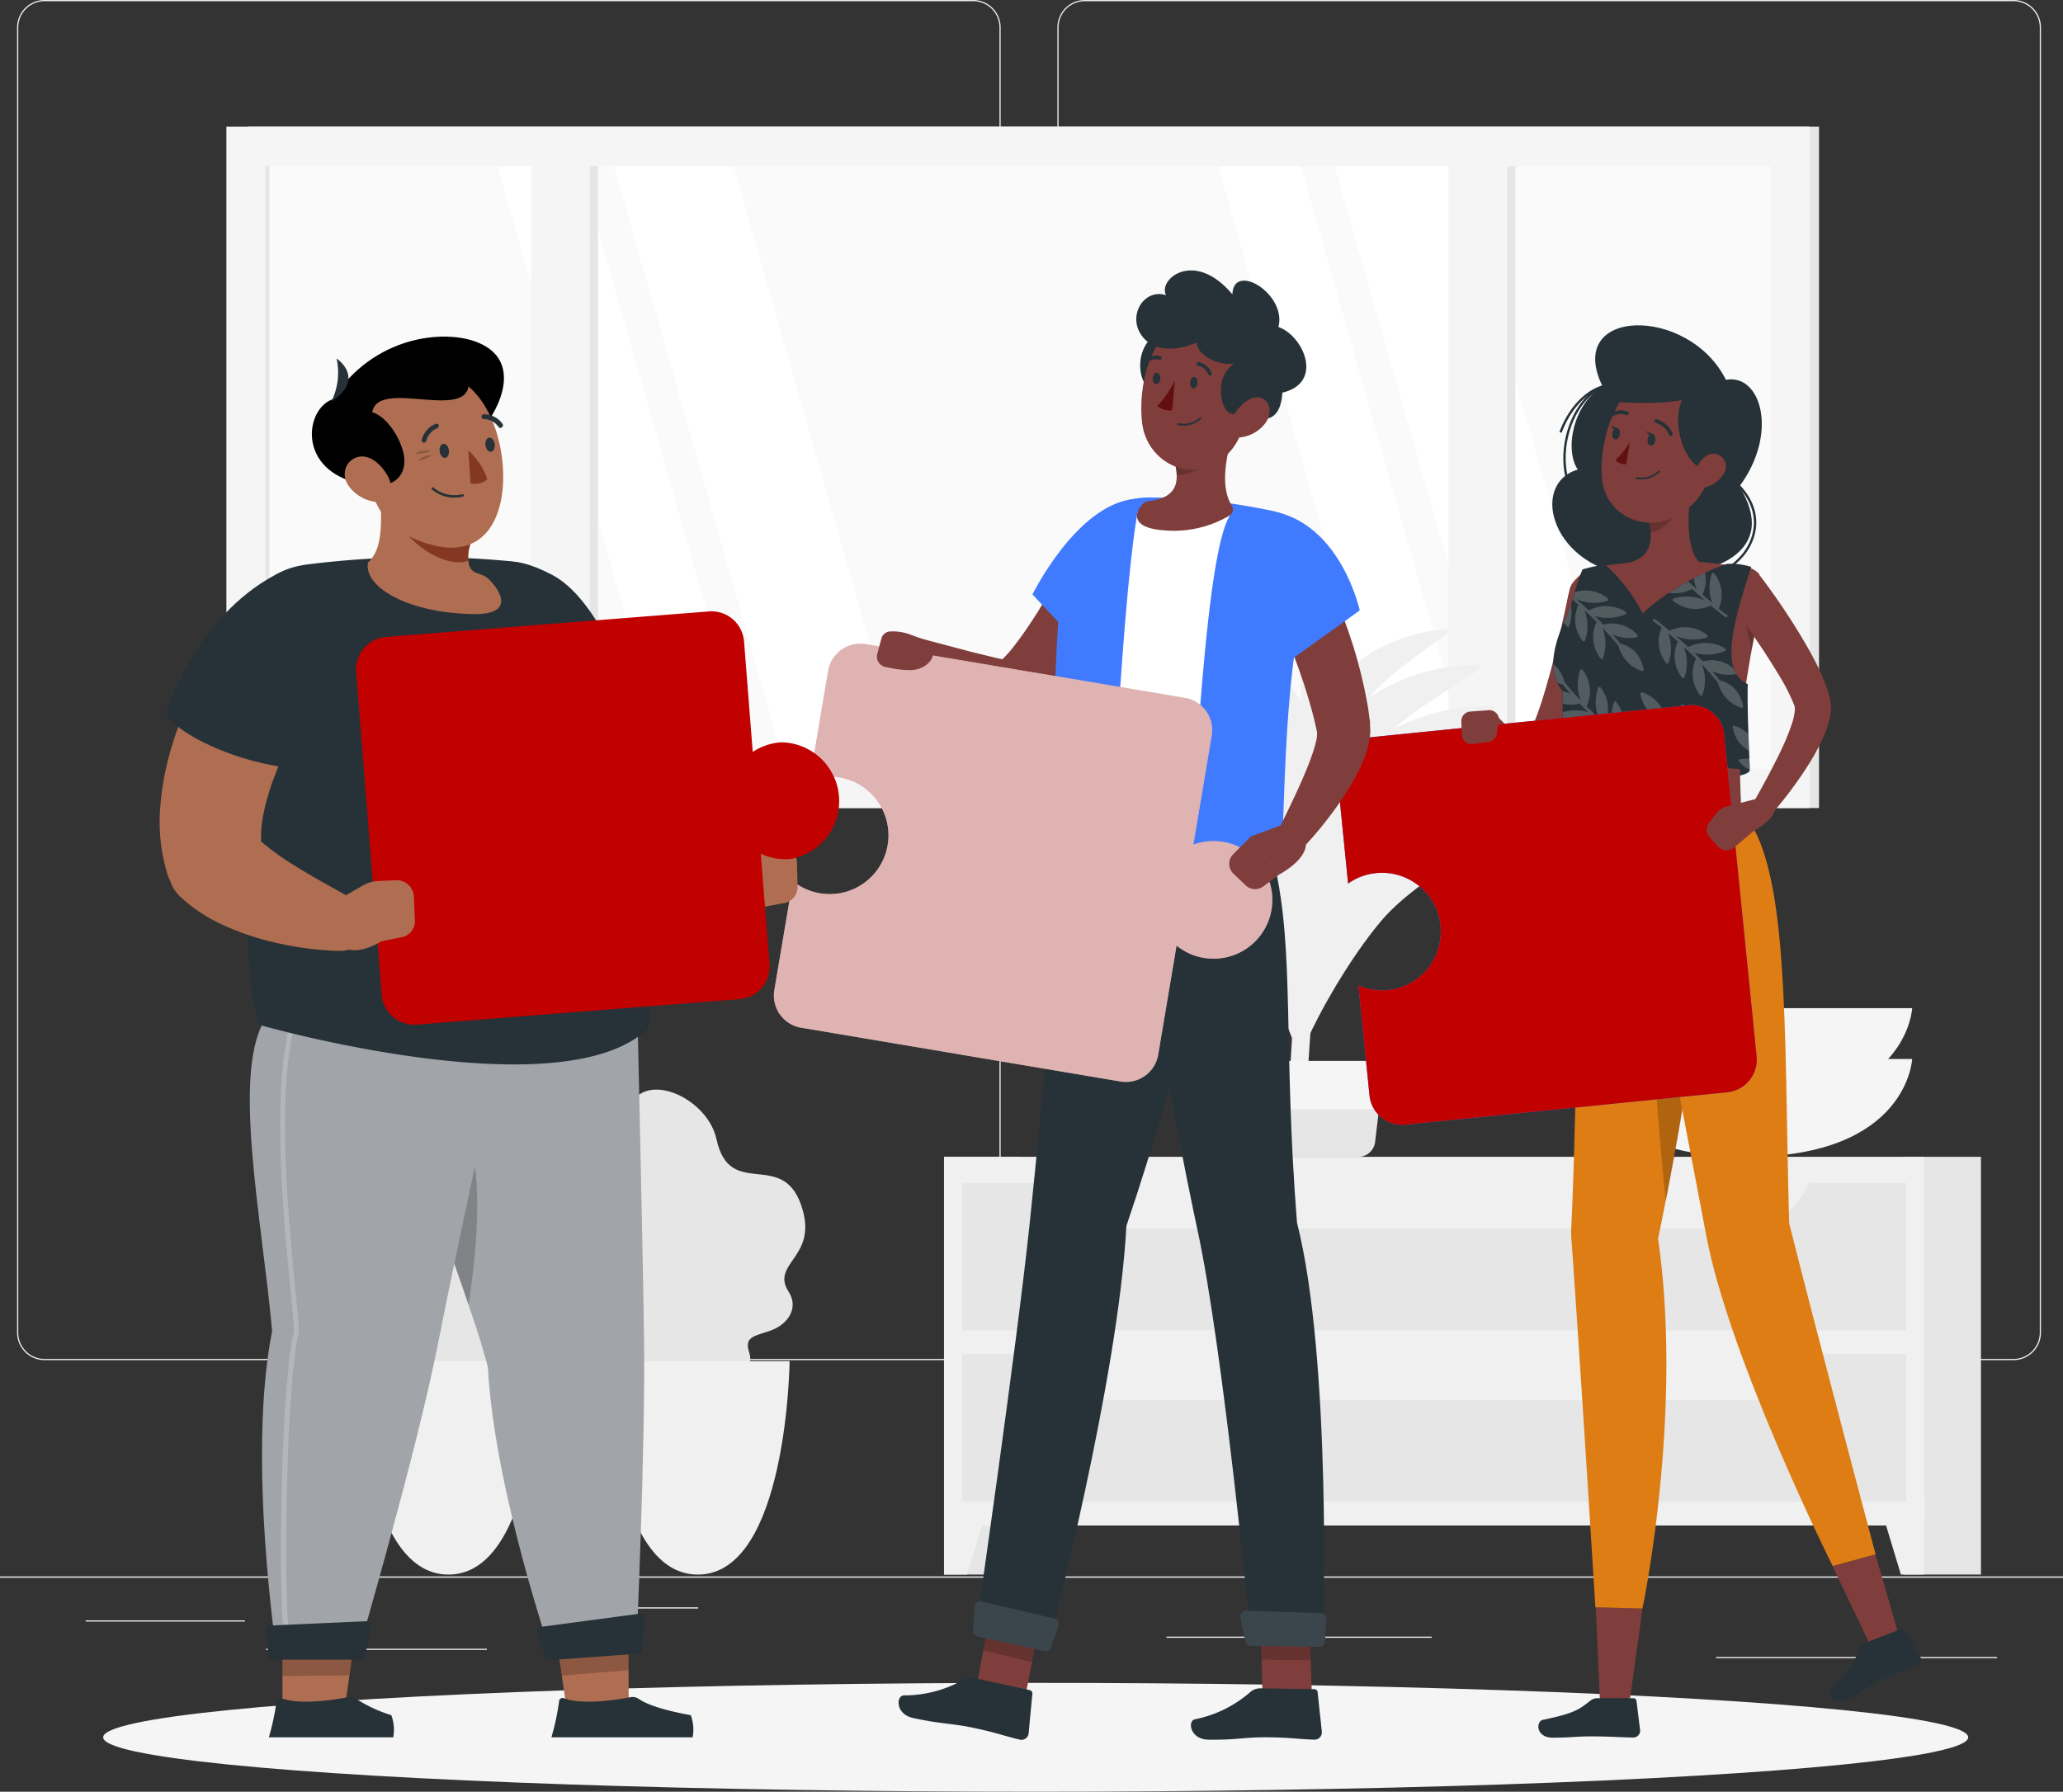 <svg xmlns="http://www.w3.org/2000/svg" xmlns:xlink="http://www.w3.org/1999/xlink" viewBox="0 0 428.94 372.61"><rect x="0" y="0" width="428.94" height="372.61" fill="#333333" stroke="none"/><defs><style>.cls-1{fill:none;}.cls-2{fill:#ebebeb;}.cls-3{fill:#e6e6e6;}.cls-4{fill:#f5f5f5;}.cls-5{fill:#fafafa;}.cls-18,.cls-23,.cls-6{fill:#fff;}.cls-7{fill:#f0f0f0;}.cls-17,.cls-8{fill:#263238;}.cls-9{fill:#7f3e3b;}.cls-10{fill:#dd7d14;}.cls-11,.cls-14,.cls-17,.cls-23{opacity:0.2;}.cls-12{fill:#630f0f;}.cls-13{clip-path:url(#clip-path);}.cls-15{fill:#407bff;}.cls-16{fill:#c10000;}.cls-18{opacity:0.1;}.cls-19,.cls-20{fill:#e0b3b3;}.cls-20{opacity:0.6;}.cls-21{fill:#af6e51;}.cls-22{fill:#a1a4a8;}.cls-24{fill:#ffc3bd;}.cls-25{fill:#843722;}</style><clipPath id="clip-path" transform="translate(0 -4.63)"><path class="cls-1" d="M326.65,130.46a55.14,55.14,0,0,1,2.38-7.41,29.93,29.93,0,0,1,4.69-1,34,34,0,0,1,7.84,10.18c4.29-4.34,12.5-8.73,17.5-10.33a13.46,13.46,0,0,1,5.05.63c-3.41,10.76-6.89,21.59-.72,24.36-.11,5.11.19,11.45.44,17.86-5.83-.63-28.95-1.75-38.34.31-.48-6.5-.65-12-.62-16.75C320.45,142.74,324.83,135.16,326.65,130.46Z"/></clipPath></defs><title>colleagues-holding-puzzles</title><g id="Background_Complete" data-name="Background Complete"><rect class="cls-2" y="327.83" width="428.94" height="0.27"/><rect class="cls-2" x="17.8" y="336.97" width="33.12" height="0.25"/><rect class="cls-2" x="118.78" y="334.26" width="26.39" height="0.25"/><rect class="cls-2" x="55.31" y="342.87" width="45.92" height="0.25"/><rect class="cls-2" x="393.64" y="344.58" width="21.6" height="0.25"/><rect class="cls-2" x="356.81" y="344.58" width="31.97" height="0.25"/><rect class="cls-2" x="242.55" y="340.35" width="55.12" height="0.25"/><path class="cls-2" d="M202.35,287.48H9.26a5.71,5.71,0,0,1-5.71-5.71V10.34A5.71,5.71,0,0,1,9.26,4.63H202.35a5.71,5.71,0,0,1,5.71,5.71V281.77A5.71,5.71,0,0,1,202.35,287.48ZM9.26,4.88A5.47,5.47,0,0,0,3.8,10.34V281.77a5.47,5.47,0,0,0,5.46,5.46H202.35a5.47,5.47,0,0,0,5.46-5.46V10.34a5.47,5.47,0,0,0-5.46-5.46Z" transform="translate(0 -4.63)"/><path class="cls-2" d="M418.65,287.48H225.55a5.71,5.71,0,0,1-5.7-5.71V10.34a5.71,5.71,0,0,1,5.7-5.71h193.1a5.71,5.71,0,0,1,5.71,5.71V281.77A5.71,5.71,0,0,1,418.65,287.48ZM225.55,4.88a5.46,5.46,0,0,0-5.45,5.46V281.77a5.46,5.46,0,0,0,5.45,5.46h193.1a5.47,5.47,0,0,0,5.46-5.46V10.34a5.47,5.47,0,0,0-5.46-5.46Z" transform="translate(0 -4.63)"/><rect class="cls-3" x="51.58" y="30.99" width="326.64" height="141.69" transform="translate(429.79 199.03) rotate(180)"/><rect class="cls-4" x="47.08" y="30.99" width="329.18" height="141.69" transform="translate(423.33 199.03) rotate(180)"/><rect class="cls-5" x="148.99" y="-54.68" width="125.35" height="313.03" transform="translate(313.5 -114.47) rotate(90)"/><polygon class="cls-6" points="188.25 159.87 152.55 34.52 127.64 34.52 163.34 159.87 188.25 159.87"/><polygon class="cls-6" points="156.28 159.87 120.58 34.52 103.42 34.52 139.12 159.87 156.28 159.87"/><polygon class="cls-6" points="338.12 159.87 302.43 34.52 277.51 34.52 313.21 159.87 338.12 159.87"/><polygon class="cls-6" points="306.15 159.87 270.45 34.52 253.3 34.52 289 159.87 306.15 159.87"/><rect class="cls-3" x="56.85" y="97.01" width="125.35" height="9.64" transform="translate(221.36 -22.33) rotate(90)"/><rect class="cls-3" x="247.59" y="97.01" width="125.35" height="9.64" transform="translate(412.09 -213.06) rotate(90)"/><rect class="cls-4" x="48.21" y="95.29" width="136.61" height="12.18" transform="translate(217.9 -19.77) rotate(90)"/><rect class="cls-4" x="238.95" y="95.29" width="136.61" height="12.18" transform="translate(408.64 -210.5) rotate(90)"/><rect class="cls-3" x="-7.09" y="101.4" width="125.35" height="0.86" transform="translate(157.41 41.62) rotate(90)"/><path class="cls-3" d="M160.1,281.38c3.55-1.2,6.12-4.62,3.87-8.13-3.73-5.79,5.6-7,3-16.73-3.69-13.7-15.16-1.83-18-15-2.07-9.57-18.14-15.84-18.77-3.24-.69,13.79-7.6,4.78-9.14,20.12-1.06,10.6,14,12.14,9.53,15.46-3.29,2.42-5.24,6.64-.65,9.53,6.26,3.93.36,7,4.61,9.74s4.94-1.63,11.54.5c5.9,1.9,10.9-3.93,9.73-7.58C154.69,282.67,156.54,282.59,160.1,281.38Z" transform="translate(0 -4.63)"/><path class="cls-7" d="M126,287.68s.48,44.4,19.09,44.4,19.09-44.4,19.09-44.4Z" transform="translate(0 -4.63)"/><path class="cls-3" d="M108.28,281.38c3.54-1.2,6.12-4.62,3.86-8.13-3.73-5.79,5.61-7,3-16.73-3.7-13.7-15.17-1.83-18-15C95,232,79,225.7,78.34,238.3c-.69,13.79-7.6,4.78-9.14,20.12-1.06,10.6,14,12.14,9.53,15.46-3.29,2.42-5.24,6.64-.64,9.53,6.25,3.93.35,7,4.6,9.74s4.94-1.63,11.54.5c5.91,1.9,10.91-3.93,9.73-7.58C102.86,282.67,104.71,282.59,108.28,281.38Z" transform="translate(0 -4.63)"/><path class="cls-7" d="M74.16,287.68s.49,44.4,19.09,44.4,19.09-44.4,19.09-44.4Z" transform="translate(0 -4.63)"/><path class="cls-7" d="M271,238.57c2.68-29.68,4.55-77.84,3.1-93.95a2,2,0,0,0-.75-1.4h0a1.85,1.85,0,0,0-2.95,1.66c.25,8,.54,27.93-1.05,62.35-.79,17.13-1.93,28.86-1.15,31.34Z" transform="translate(0 -4.63)"/><path class="cls-7" d="M279.25,177.12c6.42-8,19.52-13.76,32.87-13.73,5.24,0-15.95,9.35-24.76,19.66-6.84,8-14.56,21.48-17.18,28.95C271.87,196.27,272.84,185.16,279.25,177.12Z" transform="translate(0 -4.63)"/><path class="cls-7" d="M265.84,177c-6.34-8.84-21-15.64-36.85-16.41-6.23-.3,17.46,10.79,26.29,22.16,6.87,8.84,13.91,23.47,15.84,31.49C271.59,197.63,272.19,185.88,265.84,177Z" transform="translate(0 -4.63)"/><path class="cls-7" d="M279.25,190c6.42-8,19.52-13.76,32.87-13.73,5.24,0-15.95,9.36-24.76,19.66-6.84,8-14.56,21.48-17.18,28.95C271.87,209.18,272.84,198.07,279.25,190Z" transform="translate(0 -4.63)"/><path class="cls-7" d="M265.84,190.67c-6.34-8.84-21-15.64-36.85-16.41-6.23-.3,17.46,10.79,26.29,22.16,6.87,8.84,13.91,23.47,15.84,31.49C271.59,211.26,272.19,199.51,265.84,190.67Z" transform="translate(0 -4.63)"/><path class="cls-7" d="M278.1,146.75c4.2-6,13.19-10.64,22.58-11.27,3.69-.25-10.85,7.36-16.65,15-4.51,6-9.42,15.83-11,21.21C273.64,160.59,273.9,152.72,278.1,146.75Z" transform="translate(0 -4.63)"/><path class="cls-7" d="M269.74,149.27c-4.47-6.23-14.8-11-26-11.56-4.39-.21,12.3,7.61,18.53,15.62,4.84,6.23,9.8,16.54,11.16,22.19C273.79,163.79,274.22,155.51,269.74,149.27Z" transform="translate(0 -4.63)"/><path class="cls-7" d="M279.54,154.5c5.43-6.81,16.52-11.65,27.83-11.62,4.44,0-13.5,7.91-21,16.64-5.8,6.78-12.33,18.19-14.56,24.52C273.29,170.72,274.11,161.31,279.54,154.5Z" transform="translate(0 -4.63)"/><path class="cls-7" d="M268.51,158.12c-5.38-7.48-17.79-13.24-31.21-13.89C232,144,252.08,153.37,259.56,163c5.82,7.48,11.78,19.87,13.42,26.67C273.37,175.56,273.88,165.61,268.51,158.12Z" transform="translate(0 -4.63)"/><path class="cls-7" d="M279.9,163.94c5.86-7.34,17.83-12.56,30-12.54,4.79,0-14.56,8.55-22.61,18-6.25,7.32-13.3,19.62-15.7,26.45C273.16,181.44,274,171.29,279.9,163.94Z" transform="translate(0 -4.63)"/><path class="cls-7" d="M267.66,168c-6-8.31-19.74-14.7-34.65-15.42-5.85-.29,16.41,10.14,24.72,20.83,6.46,8.31,13.08,22.07,14.9,29.61C273.06,187.32,273.63,176.28,267.66,168Z" transform="translate(0 -4.63)"/><path class="cls-3" d="M253,233.55l1,8.33a3.54,3.54,0,0,0,3.53,3.33h24.88a3.54,3.54,0,0,0,3.53-3.33l1-8.33a3.53,3.53,0,0,0-3.53-3.73H256.48A3.52,3.52,0,0,0,253,233.55Z" transform="translate(0 -4.63)"/><path class="cls-4" d="M251.47,235.31h36.88a1.05,1.05,0,0,0,1.06-.94l.88-7.94a1.07,1.07,0,0,0-1.06-1.18H250.59a1.06,1.06,0,0,0-1.05,1.18l.87,7.94A1.06,1.06,0,0,0,251.47,235.31Z" transform="translate(0 -4.63)"/><rect class="cls-3" x="196.27" y="245.21" width="16.02" height="86.87" transform="translate(408.57 572.65) rotate(180)"/><polygon class="cls-7" points="201.08 327.45 196.28 327.45 196.28 310.82 206.11 310.82 201.08 327.45"/><rect class="cls-3" x="395.85" y="245.21" width="16.02" height="86.87" transform="translate(807.73 572.65) rotate(180)"/><rect class="cls-7" x="196.27" y="245.21" width="203.77" height="76.67" transform="translate(596.32 562.45) rotate(180)"/><polygon class="cls-7" points="395.24 327.45 400.04 327.45 400.04 310.82 390.21 310.82 395.24 327.45"/><rect class="cls-3" x="200" y="250.6" width="196.32" height="30.68" transform="translate(596.32 527.25) rotate(180)"/><path class="cls-7" d="M228.77,260.14H364.32c4.69,0,9.16-3.79,12.39-10.47H216.39C219.61,256.35,224.09,260.14,228.77,260.14Z" transform="translate(0 -4.63)"/><rect class="cls-3" x="200" y="286.24" width="196.32" height="30.68" transform="translate(596.32 598.53) rotate(180)"/><path class="cls-7" d="M228.77,295.78H364.32c4.69,0,9.16-3.79,12.39-10.47H216.39C219.61,292,224.09,295.78,228.77,295.78Z" transform="translate(0 -4.63)"/><path class="cls-4" d="M397.58,224.85s-.88,20.36-34.46,20.36-34.45-20.36-34.45-20.36Z" transform="translate(0 -4.63)"/><path class="cls-4" d="M397.58,214.28s-.88,20.36-34.46,20.36-34.45-20.36-34.45-20.36Z" transform="translate(0 -4.63)"/></g><g id="Shadow"><ellipse id="_Path_" data-name="&lt;Path&gt;" class="cls-4" cx="215.34" cy="361.29" rx="193.89" ry="11.32"/></g><g id="Character_3" data-name="Character 3"><path class="cls-8" d="M333.24,85.05c-6,3.28-8.05,13-5.19,17.23-10.4,3.12-5,21,12,22s29.94-5.21,21.59-18.47c8.26-11.13,4.46-23.56-2.78-22.19C351.09,68.05,325.07,68.51,333.24,85.05Z" transform="translate(0 -4.63)"/><path class="cls-8" d="M351.3,125.48a14.54,14.54,0,0,1-7.44-2.08.26.26,0,0,1-.09-.35.26.26,0,0,1,.35-.08,14.14,14.14,0,0,0,18.14-3.14c2.72-3.39,3.95-8.81-.78-13.87a.26.26,0,0,1,0-.36.25.25,0,0,1,.36,0c4.94,5.29,3.65,11,.8,14.52A14.86,14.86,0,0,1,351.3,125.48Z" transform="translate(0 -4.63)"/><path class="cls-8" d="M326.17,105.6a.25.25,0,0,1-.23-.17c-2.66-7.62.9-17.85,7.19-20.64a.25.25,0,1,1,.2.45c-6.08,2.7-9.51,12.62-6.92,20a.24.24,0,0,1-.15.31Z" transform="translate(0 -4.63)"/><path class="cls-8" d="M324.54,94.59l-.09,0a.24.24,0,0,1-.14-.32c1.8-4.76,5.19-8.4,8.85-9.48a.25.25,0,0,1,.31.17.25.25,0,0,1-.17.31c-3.51,1-6.78,4.56-8.53,9.18A.25.25,0,0,1,324.54,94.59Z" transform="translate(0 -4.63)"/><polygon class="cls-9" points="338.54 355.96 332.76 355.97 331.79 334.26 341.52 334.5 338.54 355.96"/><path class="cls-10" d="M328.49,173.25s-.51,60.25-1.78,86.48a20.3,20.3,0,0,0,0,2.34c1.9,26.29,5,76.82,5,76.82l9.79.25s8.53-40.35,3.25-76.9c8.49-41.34,13.06-78.23,5.37-89Z" transform="translate(0 -4.63)"/><path class="cls-11" d="M344.89,197.18c-3,10.06-.08,42.4,1.47,57.32,2.11-10.78,3.91-21.15,5.24-30.71Z" transform="translate(0 -4.63)"/><path class="cls-8" d="M332.12,357.79h7.5a.62.62,0,0,1,.64.56l.76,6.15a1.42,1.42,0,0,1-1.43,1.46c-3.3-.05-4.89-.24-9.06-.23-2.57,0-4.12.26-7.67.27s-3.55-3.4-2.06-3.71c6.69-1.4,7.55-2.17,9.88-4A2.33,2.33,0,0,1,332.12,357.79Z" transform="translate(0 -4.63)"/><path class="cls-9" d="M334.58,128.92c-.37,2.06-.79,4-1.24,6s-.91,4-1.44,6c-1,4-2.14,7.92-3.58,11.88a55.68,55.68,0,0,1-2.51,6,24.94,24.94,0,0,1-1.84,3.11c-.2.27-.38.53-.64.83a6.53,6.53,0,0,1-.83.88,6.84,6.84,0,0,1-2.7,1.57,6.5,6.5,0,0,1-3.26.13,7.81,7.81,0,0,1-2.4-1,12,12,0,0,1-2.94-2.66,21.5,21.5,0,0,1-3.35-5.86,2.1,2.1,0,0,1,3.45-2.24l.12.13a35.41,35.41,0,0,0,4,3.64,6.76,6.76,0,0,0,1.84,1c.23.06.4.06.42,0s-.14-.11-.28-.1-.23.06-.19,0a1.5,1.5,0,0,1,.17-.25,4.2,4.2,0,0,0,.25-.38,17.24,17.24,0,0,0,1.1-2.16c.7-1.61,1.34-3.41,1.92-5.23,1.14-3.67,2.18-7.47,3.08-11.31s1.79-7.74,2.59-11.56v0a4.19,4.19,0,0,1,8.22,1.61Z" transform="translate(0 -4.63)"/><path class="cls-8" d="M325.49,165.07c0,2.46,38.34,2.94,38.34-.31l-19.59-5-18.75,5.31" transform="translate(0 -4.63)"/><path class="cls-9" d="M332.53,122.46a87.59,87.59,0,0,1,30.51.3,4.38,4.38,0,0,1,3.59,5.28c-5.42,24.27-5.11,32.43-4.58,45.21H328.5c-1.68-21.32-2.57-33.49-2.79-40.4C325.53,127.58,327.32,123.23,332.53,122.46Z" transform="translate(0 -4.63)"/><path class="cls-11" d="M362.94,129.51a26.23,26.23,0,0,0,1.32,10c.43-2.31.93-4.79,1.5-7.5Z" transform="translate(0 -4.63)"/><path class="cls-9" d="M352,104.74c-1,4.86-1.91,13.76,1.49,17,0,0-1.32,4.93-10.35,4.93-9.93,0-4.75-4.93-4.75-4.93,5.42-1.29,5.28-5.31,4.34-9.09Z" transform="translate(0 -4.63)"/><path class="cls-11" d="M348.25,108l-5.49,4.68a14.92,14.92,0,0,1,.47,2.68c2.07-.3,4.91-2.57,5.13-4.74A7.4,7.4,0,0,0,348.25,108Z" transform="translate(0 -4.63)"/><path class="cls-9" d="M357.27,96.32c-1.86,7.91-2.47,11.3-7.21,14.71-7.12,5.14-16.43,1.14-17-7.17-.5-7.47,2.61-19.16,11-21A11.09,11.09,0,0,1,357.27,96.32Z" transform="translate(0 -4.63)"/><path class="cls-8" d="M354.25,84.42c-8.38.93-5.83,16.55.47,18.07C362.1,98.87,366.65,85.16,354.25,84.42Z" transform="translate(0 -4.63)"/><polygon class="cls-9" points="395.27 341.65 389.48 343.42 381.03 325.72 389.94 323.28 395.27 341.65"/><path class="cls-8" d="M387.81,346.28l7.44-2.88a.59.59,0,0,1,.72.25l3.33,5.62a1.14,1.14,0,0,1-.57,1.61c-2.61.95-3.87,1.5-7.14,2.77-2,.78-5.14,3.38-7.92,4.45s-4-1.46-3-2.34a23.74,23.74,0,0,0,6.24-8.64A1.55,1.55,0,0,1,387.81,346.28Z" transform="translate(0 -4.63)"/><path class="cls-10" d="M337.7,173.25s12.33,63.07,17,88c4.83,26,26.35,69.06,26.35,69.06l8.93-2.44S377.73,281.85,372,259c-1.12-41.34.2-75-10-85.77Z" transform="translate(0 -4.63)"/><path class="cls-8" d="M344.15,96.27c-.11.65-.54,1.12-1,1s-.68-.66-.57-1.31.55-1.12,1-1.05S344.27,95.62,344.15,96.27Z" transform="translate(0 -4.63)"/><path class="cls-8" d="M336.8,95c-.11.65-.55,1.12-1,1s-.69-.66-.57-1.31.54-1.12,1-1.05S336.91,94.37,336.8,95Z" transform="translate(0 -4.63)"/><path class="cls-8" d="M336.41,93.78l-1.49-.72S335.52,94.42,336.41,93.78Z" transform="translate(0 -4.63)"/><path class="cls-12" d="M338.87,96.58a18,18,0,0,1-3,3.76,2.82,2.82,0,0,0,2.24.83Z" transform="translate(0 -4.63)"/><path class="cls-8" d="M341.2,104.32a5.56,5.56,0,0,1-1-.09.19.19,0,0,1-.16-.22.2.2,0,0,1,.22-.16,5.21,5.21,0,0,0,4.55-1.3.19.19,0,0,1,.28,0,.2.2,0,0,1,0,.27A5.46,5.46,0,0,1,341.2,104.32Z" transform="translate(0 -4.63)"/><path class="cls-9" d="M358.41,103.14a6,6,0,0,1-3.61,2.75c-2,.51-3-1.3-2.38-3.18.53-1.69,2.23-4,4.24-3.69A2.67,2.67,0,0,1,358.41,103.14Z" transform="translate(0 -4.63)"/><path class="cls-8" d="M347.36,95.27A.37.37,0,0,1,347,95c-.53-1.71-2.72-2.45-2.74-2.45a.39.39,0,0,1,.24-.74c.1,0,2.59.87,3.24,3a.39.39,0,0,1-.26.49A.25.25,0,0,1,347.36,95.27Z" transform="translate(0 -4.63)"/><path class="cls-8" d="M335.16,91.24a.39.39,0,0,1-.33-.19.39.39,0,0,1,.15-.53,3.86,3.86,0,0,1,3.53-.24.39.39,0,0,1-.35.69h0a3.12,3.12,0,0,0-2.8.22A.35.35,0,0,1,335.16,91.24Z" transform="translate(0 -4.63)"/><path class="cls-9" d="M365.78,124.15c2.85,3.73,5.44,7.5,7.9,11.48,1.22,2,2.42,4,3.52,6.13a40.57,40.57,0,0,1,2.95,6.91c.11.32.2.69.29,1l.07.29.08.42a7.55,7.55,0,0,1,.08.79,10.32,10.32,0,0,1-.19,2.59,19.71,19.71,0,0,1-1.27,3.93,45.57,45.57,0,0,1-3.48,6.42,86.43,86.43,0,0,1-8.51,11.11,2.08,2.08,0,0,1-3.35-2.43l0-.05c2.21-3.85,4.39-7.8,6.28-11.73a48.66,48.66,0,0,0,2.41-5.83,12.62,12.62,0,0,0,.6-2.61,2.84,2.84,0,0,0,0-.79.39.39,0,0,1,0-.06h0l0-.12c-.07-.2-.12-.38-.21-.59a40.11,40.11,0,0,0-2.74-5.43c-1.1-1.85-2.27-3.7-3.47-5.55-2.44-3.66-5-7.34-7.6-10.9l0,0a4.19,4.19,0,0,1,6.72-5Z" transform="translate(0 -4.63)"/><path class="cls-8" d="M343.77,95l-1.49-.72S342.87,95.67,343.77,95Z" transform="translate(0 -4.63)"/><path class="cls-8" d="M326.65,130.46a55.14,55.14,0,0,1,2.38-7.41,29.93,29.93,0,0,1,4.69-1,34,34,0,0,1,7.84,10.18c4.29-4.34,12.5-8.73,17.5-10.33a13.46,13.46,0,0,1,5.05.63c-3.41,10.76-6.89,21.59-.72,24.36-.11,5.11.19,11.45.44,17.86-5.83-.63-28.95-1.75-38.34.31-.48-6.5-.65-12-.62-16.75C320.45,142.74,324.83,135.16,326.65,130.46Z" transform="translate(0 -4.63)"/><g class="cls-13"><g class="cls-14"><path class="cls-6" d="M335.84,150.47a.32.32,0,0,0-.24.18,8.9,8.9,0,0,0,.06,6.14c-.69-.58-1.37-1.15-2-1.73a7.18,7.18,0,0,0-.86-7.48.31.31,0,0,0-.27-.12.28.28,0,0,0-.24.18,8.84,8.84,0,0,0,.13,6.3c-.9-.82-1.76-1.63-2.55-2.42h0a7.16,7.16,0,0,0-.81-7.57.31.31,0,0,0-.27-.12.28.28,0,0,0-.24.18,8.92,8.92,0,0,0,.13,6.31c-1.37-1.43-2.51-2.73-3.36-3.81a7.38,7.38,0,0,0-4.87-5.21.31.31,0,0,0-.36.35c.9,4.43,4.17,5.2,4.82,5.31.47.59,1,1.24,1.64,1.94a8.37,8.37,0,0,0-5-.59.28.28,0,0,0-.21.2.31.31,0,0,0,.06.29,7,7,0,0,0,7.06,2.15c.56.58,1.16,1.18,1.79,1.78a9.62,9.62,0,0,0-6.41.39.28.28,0,0,0-.16.25.31.31,0,0,0,.15.27,7.69,7.69,0,0,0,7.66.27c.84.79,1.73,1.58,2.65,2.37a9.06,9.06,0,0,0-6.51-.37.32.32,0,0,0-.19.23.31.31,0,0,0,.12.28,7.33,7.33,0,0,0,7.6,1l.08,0a.24.24,0,0,0,.06-.11l1.13.92h0a.33.33,0,0,0,.14.1q.9.72,1.83,1.41a.3.3,0,0,0,.39,0l0,0a.31.31,0,0,0-.06-.42c-.58-.43-1.15-.86-1.7-1.31a7.19,7.19,0,0,0-.94-7.32A.3.3,0,0,0,335.84,150.47Z" transform="translate(0 -4.63)"/><path class="cls-6" d="M326,135a.3.3,0,0,0,.24-.18,8.9,8.9,0,0,0-.06-6.14c.7.58,1.37,1.16,2,1.73a7.18,7.18,0,0,0,.86,7.48.29.29,0,0,0,.27.12.28.28,0,0,0,.24-.18,8.84,8.84,0,0,0-.13-6.3c.9.82,1.76,1.64,2.55,2.43h0a7.16,7.16,0,0,0,.81,7.57.31.31,0,0,0,.27.12.28.28,0,0,0,.24-.18,8.92,8.92,0,0,0-.13-6.31c1.37,1.43,2.51,2.73,3.36,3.81a7.38,7.38,0,0,0,4.87,5.21.31.31,0,0,0,.36-.35c-.9-4.43-4.16-5.2-4.82-5.31-.47-.59-1-1.24-1.64-1.94a8.47,8.47,0,0,0,5,.6.28.28,0,0,0,.21-.21.31.31,0,0,0-.06-.29,7,7,0,0,0-7.06-2.15c-.56-.58-1.16-1.17-1.79-1.78a9.69,9.69,0,0,0,6.41-.38.3.3,0,0,0,0-.53,7.69,7.69,0,0,0-7.66-.27c-.84-.79-1.72-1.58-2.65-2.37a9.12,9.12,0,0,0,6.51.38.31.31,0,0,0,.19-.24.33.33,0,0,0-.11-.28,7.34,7.34,0,0,0-7.61-1l-.08.05a.23.23,0,0,0-.06.12l-1.13-.92v0a.28.28,0,0,0-.14-.1q-.9-.72-1.83-1.41a.3.3,0,0,0-.39,0,.08.08,0,0,0,0,0,.29.29,0,0,0,.06.42l1.7,1.31a7.18,7.18,0,0,0,.93,7.32A.3.3,0,0,0,326,135Z" transform="translate(0 -4.63)"/><path class="cls-6" d="M356.81,157.77a.32.32,0,0,0-.24.17,9,9,0,0,0,.06,6.14c-.69-.57-1.37-1.15-2-1.73a7.16,7.16,0,0,0-.86-7.47.3.3,0,0,0-.51.05,8.92,8.92,0,0,0,.13,6.31c-.9-.82-1.76-1.64-2.55-2.43h0a7.12,7.12,0,0,0-.81-7.56.28.28,0,0,0-.27-.12.31.31,0,0,0-.24.17,8.92,8.92,0,0,0,.13,6.31c-1.37-1.42-2.51-2.73-3.35-3.8a7.44,7.44,0,0,0-4.88-5.22.28.28,0,0,0-.27.09.29.29,0,0,0-.08.27c.89,4.43,4.16,5.19,4.81,5.3.47.59,1,1.25,1.64,1.95a8.46,8.46,0,0,0-5-.6.32.32,0,0,0-.21.21.28.28,0,0,0,.06.28,6.93,6.93,0,0,0,7.06,2.15c.56.58,1.16,1.18,1.79,1.79a9.62,9.62,0,0,0-6.41.38.33.33,0,0,0-.16.26.3.3,0,0,0,.15.26,7.7,7.7,0,0,0,7.66.28c.84.78,1.73,1.58,2.65,2.37a9.12,9.12,0,0,0-6.51-.38.31.31,0,0,0-.19.24.29.29,0,0,0,.12.27,7.34,7.34,0,0,0,7.61,1l.07-.06a.41.41,0,0,0,.07-.11c.37.31.74.62,1.13.92v0a.3.3,0,0,0,.13.09c.6.48,1.21,1,1.83,1.42a.29.29,0,0,0,.39,0l0,0a.3.3,0,0,0-.06-.42c-.58-.43-1.14-.87-1.7-1.31a7.18,7.18,0,0,0-.93-7.32A.31.31,0,0,0,356.81,157.77Z" transform="translate(0 -4.63)"/><path class="cls-6" d="M376,164.71a.28.28,0,0,0-.24.18,8.84,8.84,0,0,0,.06,6.14c-.7-.58-1.37-1.15-2-1.73a7.18,7.18,0,0,0-.86-7.48.33.33,0,0,0-.28-.12.31.31,0,0,0-.24.18,8.89,8.89,0,0,0,.13,6.3c-.9-.82-1.75-1.64-2.54-2.43h0a7.16,7.16,0,0,0-.81-7.57.31.31,0,0,0-.27-.12.28.28,0,0,0-.24.18,8.87,8.87,0,0,0,.13,6.31c-1.37-1.43-2.52-2.73-3.36-3.81a7.38,7.38,0,0,0-4.87-5.21.32.32,0,0,0-.28.08.32.32,0,0,0-.08.27c.9,4.43,4.16,5.2,4.82,5.31.46.59,1,1.24,1.64,1.94a8.4,8.4,0,0,0-5-.59.28.28,0,0,0-.21.2.31.31,0,0,0,.07.29,6.94,6.94,0,0,0,7.05,2.15c.57.58,1.16,1.17,1.79,1.78a9.66,9.66,0,0,0-6.4.38.29.29,0,0,0-.16.26.32.32,0,0,0,.14.27,7.71,7.71,0,0,0,7.67.27q1.26,1.19,2.64,2.37a9.12,9.12,0,0,0-6.51-.38.32.32,0,0,0-.18.24.33.33,0,0,0,.11.28,7.35,7.35,0,0,0,7.61,1,.18.18,0,0,0,.07,0,.19.19,0,0,0,.07-.12l1.13.92v0a.31.31,0,0,0,.13.1l1.83,1.41a.32.32,0,0,0,.4,0s0,0,0,0a.29.29,0,0,0-.06-.42c-.57-.43-1.14-.86-1.7-1.31a7.18,7.18,0,0,0-.93-7.32A.31.31,0,0,0,376,164.71Z" transform="translate(0 -4.63)"/><path class="cls-6" d="M332.07,165.81a.29.29,0,0,0-.24.17,8.84,8.84,0,0,0,.06,6.14c-.7-.57-1.37-1.15-2-1.73a7.18,7.18,0,0,0-.86-7.48.3.3,0,0,0-.28-.11.32.32,0,0,0-.24.17,8.92,8.92,0,0,0,.13,6.31c-.9-.83-1.75-1.64-2.54-2.43h0a7.16,7.16,0,0,0-.81-7.57.28.28,0,0,0-.27-.11.29.29,0,0,0-.24.17,8.87,8.87,0,0,0,.13,6.31,49.47,49.47,0,0,1-3.36-3.81,7.42,7.42,0,0,0-4.87-5.21.32.32,0,0,0-.28.08.35.35,0,0,0-.08.28c.9,4.42,4.16,5.19,4.82,5.3.46.59,1,1.24,1.64,1.95a8.34,8.34,0,0,0-5-.6.29.29,0,0,0-.14.49,6.91,6.91,0,0,0,7.05,2.15c.57.58,1.16,1.18,1.79,1.79a9.6,9.6,0,0,0-6.4.38.29.29,0,0,0-.16.26.3.3,0,0,0,.14.26,7.72,7.72,0,0,0,7.67.28c.84.78,1.72,1.57,2.64,2.36a9.16,9.16,0,0,0-6.51-.37.33.33,0,0,0-.18.23.31.31,0,0,0,.11.28,7.34,7.34,0,0,0,7.61,1l.07-.06a.19.19,0,0,0,.07-.11l1.13.92h0a.28.28,0,0,0,.14.1c.6.48,1.21.95,1.82,1.42a.32.32,0,0,0,.4,0l0,0a.29.29,0,0,0-.06-.42l-1.7-1.31a7.18,7.18,0,0,0-.93-7.32A.29.29,0,0,0,332.07,165.81Z" transform="translate(0 -4.63)"/><path class="cls-6" d="M356.17,123.72a.34.34,0,0,0-.24.18A9,9,0,0,0,356,130c-.69-.58-1.37-1.15-2-1.73a7.18,7.18,0,0,0-.86-7.48.31.31,0,0,0-.27-.12.28.28,0,0,0-.24.18,8.89,8.89,0,0,0,.13,6.3c-.9-.82-1.76-1.63-2.55-2.42h0a7.14,7.14,0,0,0-.81-7.57.3.3,0,0,0-.27-.12.3.3,0,0,0-.24.18,8.92,8.92,0,0,0,.13,6.31c-1.37-1.43-2.51-2.73-3.35-3.81a7.41,7.41,0,0,0-4.88-5.21.3.3,0,0,0-.27.08.29.29,0,0,0-.08.27c.89,4.43,4.16,5.2,4.81,5.31.47.59,1,1.24,1.64,1.94a8.37,8.37,0,0,0-5-.59.28.28,0,0,0-.21.2.31.31,0,0,0,.06.29,7,7,0,0,0,7.06,2.15c.56.58,1.16,1.18,1.79,1.78a9.62,9.62,0,0,0-6.41.39.3.3,0,0,0-.16.25.31.31,0,0,0,.15.27,7.69,7.69,0,0,0,7.66.27c.84.79,1.73,1.58,2.65,2.37a9.06,9.06,0,0,0-6.51-.37.32.32,0,0,0-.19.23.31.31,0,0,0,.12.28,7.35,7.35,0,0,0,7.61,1l.07,0a.41.41,0,0,0,.07-.11l1.13.92h0a.26.26,0,0,0,.13.1q.9.72,1.83,1.41a.3.3,0,0,0,.39,0l0,0a.3.3,0,0,0-.06-.42c-.58-.43-1.14-.86-1.7-1.31a7.18,7.18,0,0,0-.93-7.32A.33.33,0,0,0,356.17,123.72Z" transform="translate(0 -4.63)"/><path class="cls-6" d="M346.67,142.64a.27.27,0,0,0,.24-.17,8.89,8.89,0,0,0-.05-6.14c.69.57,1.36,1.15,2,1.73a7.17,7.17,0,0,0,.85,7.48.3.3,0,0,0,.28.11.29.29,0,0,0,.24-.17,8.92,8.92,0,0,0-.13-6.31q1.35,1.25,2.55,2.43h0a7.18,7.18,0,0,0,.81,7.57.31.31,0,0,0,.52-.06,8.87,8.87,0,0,0-.14-6.31,47.4,47.4,0,0,1,3.36,3.81,7.39,7.39,0,0,0,4.88,5.21.3.3,0,0,0,.27-.08.3.3,0,0,0,.08-.27c-.89-4.43-4.16-5.2-4.82-5.31-.46-.59-1-1.24-1.64-1.95a8.34,8.34,0,0,0,5,.6.28.28,0,0,0,.21-.2.31.31,0,0,0-.07-.29,6.91,6.91,0,0,0-7.05-2.15c-.56-.58-1.16-1.18-1.79-1.79a9.54,9.54,0,0,0,6.4-.38.28.28,0,0,0,.16-.25.3.3,0,0,0-.14-.27,7.72,7.72,0,0,0-7.66-.28c-.85-.78-1.73-1.57-2.65-2.36a9.11,9.11,0,0,0,6.51.37.28.28,0,0,0,.18-.23.29.29,0,0,0-.11-.28,7.35,7.35,0,0,0-7.61-1,.18.18,0,0,0-.07.05.41.41,0,0,0-.07.11l-1.13-.92h0a.26.26,0,0,0-.13-.1c-.6-.48-1.21-1-1.83-1.42a.3.3,0,0,0-.39,0l0,0a.3.3,0,0,0,.06.42c.57.43,1.14.87,1.7,1.32a7.18,7.18,0,0,0,.93,7.32A.28.28,0,0,0,346.67,142.64Z" transform="translate(0 -4.63)"/></g></g><path class="cls-15" d="M351.06,151.29l-67,6.75a6.78,6.78,0,0,0-6.06,7.42l2.3,22.91a12,12,0,0,1,5.82-2.17,12.22,12.22,0,1,1-3.68,23.35l2.31,22.9a6.8,6.8,0,0,0,7.42,6.07l67-6.75a6.81,6.81,0,0,0,6.07-7.43l-6.75-67A6.8,6.8,0,0,0,351.06,151.29Z" transform="translate(0 -4.63)"/><path class="cls-16" d="M351.06,151.29l-67,6.75a6.78,6.78,0,0,0-6.06,7.42l2.3,22.91a12,12,0,0,1,5.82-2.17,12.22,12.22,0,1,1-3.68,23.35l2.31,22.9a6.8,6.8,0,0,0,7.42,6.07l67-6.75a6.81,6.81,0,0,0,6.07-7.43l-6.75-67A6.8,6.8,0,0,0,351.06,151.29Z" transform="translate(0 -4.63)"/><path class="cls-9" d="M369.36,171.83l-3.1-1.35L359,172.34a3.94,3.94,0,0,0-2.11,1.39l-1.54,2a2.37,2.37,0,0,0,.13,3.05l1.75,1.92a2.37,2.37,0,0,0,3.3.2l4-3.39S369.21,175.23,369.36,171.83Z" transform="translate(0 -4.63)"/><path class="cls-9" d="M306.23,159.34l3.22-.41a2,2,0,0,0,1.75-1.67l.44-2.56a2,2,0,0,0-2.15-2.37l-3.76.27a2,2,0,0,0-1.89,2.1l.1,2.7A2,2,0,0,0,306.23,159.34Z" transform="translate(0 -4.63)"/><path class="cls-8" d="M356.34,85.85c-7.94,4-21.89,2.16-21.89,2.16S342.23,75.29,356.34,85.85Z" transform="translate(0 -4.63)"/></g><g id="Character_2" data-name="Character 2"><polygon class="cls-9" points="216.62 334.94 212.63 355.71 202.53 353.26 206.52 332.5 216.62 334.94"/><path class="cls-8" d="M202.85,353.66l11.23,2.44a.71.71,0,0,1,.57.77l-.78,8.25a1.5,1.5,0,0,1-1.8,1.29c-3.54-.84-4.59-1.36-9.06-2.33-5.21-1.15-7.06-.84-13.18-2.18-3.7-.81-3.53-4.68-1.87-4.7a24.86,24.86,0,0,0,12.49-3.33A3.27,3.27,0,0,1,202.85,353.66Z" transform="translate(0 -4.63)"/><polygon class="cls-11" points="216.63 334.95 214.57 345.65 204.46 343.21 206.52 332.5 216.63 334.95"/><path class="cls-8" d="M234.2,259.58c11.85-34.86,21.23-76,21.23-76l-33.8-2.14s-5,53.38-7.58,78C211.35,285,203,342.8,203,342.8l15.25,3.09S232.51,291.48,234.2,259.58Z" transform="translate(0 -4.63)"/><path class="cls-17" d="M239.84,203l8.2,10.14c-2.09,7.83-4.53,16.63-7.21,25.62A176.83,176.83,0,0,1,239.84,203Z" transform="translate(0 -4.63)"/><path class="cls-8" d="M203.18,344.94l14,3.06a1.16,1.16,0,0,0,1.35-.76l1.54-4.51a1.15,1.15,0,0,0-.83-1.5l-15.17-3.57a1.16,1.16,0,0,0-1.42,1l-.35,5A1.15,1.15,0,0,0,203.18,344.94Z" transform="translate(0 -4.63)"/><path class="cls-18" d="M203.18,344.94l14,3.06a1.16,1.16,0,0,0,1.35-.76l1.54-4.51a1.15,1.15,0,0,0-.83-1.5l-15.17-3.57a1.16,1.16,0,0,0-1.42,1l-.35,5A1.15,1.15,0,0,0,203.18,344.94Z" transform="translate(0 -4.63)"/><polygon class="cls-9" points="272.22 334.22 272.85 355.65 262.6 355.5 261.97 334.07 272.22 334.22"/><path class="cls-8" d="M262.35,355.74l10.9.16a.71.71,0,0,1,.71.64l.88,8.24a1.52,1.52,0,0,1-1.52,1.63c-3.62-.12-4.76-.42-9.33-.49-5.34-.08-6.49.58-12.75.49-3.79-.06-4.4-3.9-2.78-4.24a24.86,24.86,0,0,0,11.59-5.74A3.28,3.28,0,0,1,262.35,355.74Z" transform="translate(0 -4.63)"/><polygon class="cls-11" points="272.23 334.23 272.55 345.27 262.29 345.13 261.97 334.08 272.23 334.23"/><path class="cls-8" d="M269.67,258.88c-2.9-36.68-.45-56.46-4.71-74.67L234.2,182.3s9.55,53.9,14.82,78.29S260,344.18,260,344.18l15.12.19S276.93,287.49,269.67,258.88Z" transform="translate(0 -4.63)"/><path class="cls-8" d="M260,346.9l14.31.22a1.15,1.15,0,0,0,1.17-1.08l.31-4.72a1.15,1.15,0,0,0-1.12-1.24l-15.57-.48a1.16,1.16,0,0,0-1.17,1.37l1,5A1.15,1.15,0,0,0,260,346.9Z" transform="translate(0 -4.63)"/><path class="cls-18" d="M260,346.9l14.31.22a1.15,1.15,0,0,0,1.17-1.08l.31-4.72a1.15,1.15,0,0,0-1.12-1.24l-15.57-.48a1.16,1.16,0,0,0-1.17,1.37l1,5A1.15,1.15,0,0,0,260,346.9Z" transform="translate(0 -4.63)"/><path class="cls-9" d="M233.21,125.89c-1.18,2.55-2.4,4.81-3.75,7.14s-2.75,4.59-4.31,6.81a64.66,64.66,0,0,1-5.16,6.55,30.45,30.45,0,0,1-7.17,6.08l-.35.2a4.91,4.91,0,0,1-4,.44c-1.95-.63-3.84-1.34-5.69-2.1s-3.65-1.6-5.42-2.47-3.5-1.82-5.2-2.82-3.35-2-5-3.21a3.09,3.09,0,0,1,2.52-5.52l.11,0c1.79.43,3.64.95,5.44,1.42l5.41,1.43c1.79.49,3.59.9,5.36,1.34s3.54.78,5.28,1.15L207,143a24,24,0,0,0,4-4.22c1.37-1.76,2.69-3.69,4-5.7s2.5-4.09,3.68-6.2,2.38-4.32,3.44-6.34l.06-.11a6.16,6.16,0,0,1,11,5.46Z" transform="translate(0 -4.63)"/><path class="cls-15" d="M235.67,108.41c-11.94,1.36-21,19.85-21,19.85L227,141.37s5.49-6.54,11.39-14.81C244.82,117.55,245.12,107.34,235.67,108.41Z" transform="translate(0 -4.63)"/><path class="cls-6" d="M234.2,111.18c4.59-1.63,25.15,1,25.15,1-4,5.16-7.34,47.89-7.71,72.45-4.37.6-21.12-.55-25-1.45C227.14,173.54,231.16,128.33,234.2,111.18Z" transform="translate(0 -4.63)"/><path class="cls-15" d="M220.93,124.14a18.26,18.26,0,0,1,18.21-16.06,127,127,0,0,1,25.55,2.82A10,10,0,0,1,272.32,123c-6.33,26.55-4.66,51.75-6.35,63.46a49.37,49.37,0,0,1-18.84,3s.15-10.11,1.56-27.18c1.12-13.57,3.13-45.48,7.27-50.78,0,0-14.84-2-19.43-.39-3.4,19.25-5.91,77.56-5.91,77.57-7.26-.51-10.68-4.55-10.57-5.76C218.6,159.36,219.31,138,220.93,124.14Z" transform="translate(0 -4.63)"/><path class="cls-9" d="M256.51,94.61c-1.39,4-3,11.09-.43,15.07a1.53,1.53,0,0,1-.63,2.28,22.81,22.81,0,0,1-13.65,2.94c-6.44-.52-6-3.43-4.34-5.32a2.32,2.32,0,0,1,1.52-.76c6.09-.73,6.16-4.4,5.27-8Z" transform="translate(0 -4.63)"/><path class="cls-11" d="M251.51,97.16l-7.25,3.69a11.54,11.54,0,0,1,.39,2.61c2.64,0,6.38-1.77,6.81-3.79A5.21,5.21,0,0,0,251.51,97.16Z" transform="translate(0 -4.63)"/><ellipse class="cls-8" cx="241.96" cy="80.34" rx="6.55" ry="4.89" transform="translate(143.63 310.93) rotate(-85.68)"/><path class="cls-9" d="M260.43,83.68c-1.34,7.9-1.73,12.58-6.11,16.25-6.59,5.51-15.84.86-16.84-7.27-.91-7.32,1.43-19,9.41-21.37S261.77,75.78,260.43,83.68Z" transform="translate(0 -4.63)"/><path class="cls-8" d="M258.71,90.35c-.1,0-.22-.13-.33-.07-3.58,2-4.74-2.3-4.51-5.15a6.75,6.75,0,0,1,2.64-4.89c-3.88.44-7.64-2.06-7.7-4.39-4.29,1.89-9.46,2.05-11.79-2s1-9.22,5.44-7.84c-1.8-3.22,5.81-9.66,13.78-.16.25-6.89,11.39,0,9.56,6.78,5.16,1.77,9.58,11.57.83,13.66C266.05,95.38,258.71,90.35,258.71,90.35Z" transform="translate(0 -4.63)"/><path class="cls-9" d="M262.93,92.83a7.59,7.59,0,0,1-4.84,2.73c-2.4.26-2.93-2.18-1.7-4.4,1.11-2,3.69-4.54,5.83-3.76S264.49,90.93,262.93,92.83Z" transform="translate(0 -4.63)"/><path class="cls-8" d="M249,84.28c-.06.65-.45,1.14-.88,1.1s-.73-.6-.67-1.25.45-1.15.88-1.11S249,83.62,249,84.28Z" transform="translate(0 -4.63)"/><path class="cls-8" d="M241.24,83.41c-.06.65-.45,1.15-.88,1.1s-.72-.6-.67-1.25.45-1.15.88-1.11S241.3,82.76,241.24,83.41Z" transform="translate(0 -4.63)"/><path class="cls-12" d="M244.27,83.79a23.4,23.4,0,0,1-3.61,5.27,3.79,3.79,0,0,0,3.06.89Z" transform="translate(0 -4.63)"/><path class="cls-8" d="M245.74,93.13a5.38,5.38,0,0,0,4-1.39.19.19,0,0,0,0-.27.2.2,0,0,0-.27,0A5.15,5.15,0,0,1,245,92.64a.19.19,0,0,0-.22.15.19.19,0,0,0,.15.23C245.18,93.07,245.47,93.11,245.74,93.13Z" transform="translate(0 -4.63)"/><path class="cls-8" d="M251.55,82.71a.32.32,0,0,0,.19,0,.38.38,0,0,0,.19-.51,3.89,3.89,0,0,0-2.68-2.29.39.39,0,0,0-.44.32.39.39,0,0,0,.32.44h0a3.08,3.08,0,0,1,2.1,1.84A.41.41,0,0,0,251.55,82.71Z" transform="translate(0 -4.63)"/><path class="cls-8" d="M238,80.22a.37.37,0,0,0,.36-.08,3.06,3.06,0,0,1,2.67-.73.38.38,0,0,0,.47-.26.39.39,0,0,0-.26-.48,3.8,3.8,0,0,0-3.39.89.38.38,0,0,0,0,.54A.36.36,0,0,0,238,80.22Z" transform="translate(0 -4.63)"/><path class="cls-9" d="M274.72,122.49c.65,1.27,1.18,2.37,1.7,3.56s1,2.34,1.52,3.53c1,2.35,1.87,4.75,2.69,7.18a98.67,98.67,0,0,1,3.82,15.07l.27,2,.14,1,0,.24,0,.44c0,.32.05.65.06,1a15.61,15.61,0,0,1-1.08,5.32,39.32,39.32,0,0,1-3.78,7.39,72.44,72.44,0,0,1-4.47,6.29,73.78,73.78,0,0,1-5,5.77,3.08,3.08,0,0,1-5-3.48l0-.08c2.07-4.31,4.26-8.67,6-12.92.45-1.06.85-2.12,1.2-3.15a25.63,25.63,0,0,0,.87-2.94,5.74,5.74,0,0,0,.17-1.9.08.08,0,0,0,0,0s0,.06,0,0l-.05-.21-.19-.83-.37-1.65a118.16,118.16,0,0,0-4.23-13.2c-.8-2.2-1.71-4.37-2.59-6.55-.44-1.08-.91-2.16-1.38-3.23L263.7,128l-.08-.19a6.15,6.15,0,0,1,11.1-5.3Z" transform="translate(0 -4.63)"/><path class="cls-15" d="M265.72,111.18c13.32,3.36,17,20.39,17,20.39L266.2,143.43s-4.1-4.29-5.34-14.37C260.27,124.25,263,111.05,265.72,111.18Z" transform="translate(0 -4.63)"/><path class="cls-9" d="M267.77,175.72l-7.7,2.87,5.9,7.9s6.65-3.45,5.39-7.28Z" transform="translate(0 -4.63)"/><path class="cls-19" d="M254.3,179.72a12.1,12.1,0,0,0-6.18.57l3.82-22.71a6.79,6.79,0,0,0-5.56-7.81L180,138.59a6.79,6.79,0,0,0-7.81,5.55l-3.83,22.71a12.22,12.22,0,1,1-3.53,21L161,210.54a6.79,6.79,0,0,0,5.56,7.81L233,229.54a6.81,6.81,0,0,0,7.81-5.56l3.82-22.71a12,12,0,0,0,5.66,2.56,12.22,12.22,0,0,0,4.06-24.11Z" transform="translate(0 -4.63)"/><path class="cls-20" d="M254.3,179.72a12.1,12.1,0,0,0-6.18.57l3.82-22.71a6.79,6.79,0,0,0-5.56-7.81L180,138.59a6.79,6.79,0,0,0-7.81,5.55l-3.83,22.71a12.22,12.22,0,1,1-3.53,21L161,210.54a6.79,6.79,0,0,0,5.56,7.81L233,229.54a6.81,6.81,0,0,0,7.81-5.56l3.82-22.71a12,12,0,0,0,5.66,2.56,12.22,12.22,0,0,0,4.06-24.11Z" transform="translate(0 -4.63)"/><path class="cls-9" d="M256.47,186.33l2.53,2.41a2.84,2.84,0,0,0,3.68.22l3.29-2.47-5.9-7.9-3.65,3.67A2.84,2.84,0,0,0,256.47,186.33Z" transform="translate(0 -4.63)"/><path class="cls-9" d="M182.38,140.68l.93-3.42a2,2,0,0,1,1.95-1.32h0a10.07,10.07,0,0,1,3.83.59l5.2,1.92-.25,2.12c-.21,1.82-2.24,3.34-4.54,3.41a19.33,19.33,0,0,1-4.59-.49l-.56-.12A2.21,2.21,0,0,1,182.38,140.68Z" transform="translate(0 -4.63)"/></g><g id="Character_1" data-name="Character 1"><path d="M100.43,93.62c3.33-3.88,8.34-13.93-1.08-17.77C92.4,73,77.65,74.46,69.18,87.65c-5.79,2-7.5,14.88,5.87,17.59S100.43,93.62,100.43,93.62Z" transform="translate(0 -4.63)"/><polygon class="cls-21" points="130.64 337.13 115.36 338.4 117.95 356.36 130.72 355.32 130.64 337.13"/><polygon class="cls-11" points="130.64 337.14 115.35 338.4 116.81 348.46 130.69 347.32 130.64 337.14"/><path class="cls-22" d="M101.43,288.89c-6-23-21.54-50.38-11.69-72.5l42.81-.14s1.06,45.55,1.36,67c.31,22.35-1.62,64.59-1.62,64.59l-17.51,1.33S102.83,314.68,101.43,288.89Z" transform="translate(0 -4.63)"/><path class="cls-8" d="M114,349.9l18.92-1.39a.67.67,0,0,0,.62-.62l.4-7a.66.66,0,0,0-.74-.7l-21,2.79a.66.66,0,0,0-.55.85l1.66,5.61A.68.68,0,0,0,114,349.9Z" transform="translate(0 -4.63)"/><path class="cls-11" d="M89.59,238.15a114.67,114.67,0,0,0,.66,16.27c2.09,7.23,4.76,14.47,7.16,21.49C100.55,256,100.56,232.86,89.59,238.15Z" transform="translate(0 -4.63)"/><polygon class="cls-21" points="74.08 338.25 58.74 338.39 58.72 356.5 71.54 356.4 74.08 338.25"/><path class="cls-8" d="M57.51,358.35a.72.72,0,0,1,.9-.59c3.85,1.52,11.15.35,13.91-.18a2.27,2.27,0,0,1,1.77.37,29.22,29.22,0,0,0,7.27,3.36,8.63,8.63,0,0,1,.4,4.61H55.9A50.75,50.75,0,0,0,57.51,358.35Z" transform="translate(0 -4.63)"/><path class="cls-8" d="M116.26,358.35a.72.72,0,0,1,.9-.59c3.85,1.52,11.15.35,13.91-.18a2.27,2.27,0,0,1,1.77.37c2.94,2.08,10.78,3.36,10.78,3.36a8.56,8.56,0,0,1,.39,4.61H114.65A50.75,50.75,0,0,0,116.26,358.35Z" transform="translate(0 -4.63)"/><polygon class="cls-11" points="74.08 338.25 58.73 338.4 58.72 348.54 72.66 348.42 74.08 338.25"/><path class="cls-22" d="M56.58,281.45c-2.08-23.23-8.6-54.52-1.2-65.2h50.1S95.27,262.57,91.08,284C86.73,306.3,74.22,349.1,74.22,349.1l-16.59,0S51.3,308,56.58,281.45Z" transform="translate(0 -4.63)"/><path class="cls-23" d="M59.59,344.4a.51.51,0,0,1-.48-.35c-1.19-4-1-50,2-62.54,0-1.65-.35-4.92-.75-9-1.37-14-3.91-40-.12-54.76a.5.5,0,1,1,1,.25c-3.75,14.59-1.22,40.49.14,54.41.41,4.2.74,7.51.76,9.19a.57.57,0,0,1,0,.13c-2.88,11.91-3.16,58.2-2,62.07a.5.5,0,0,1-.33.62A.39.39,0,0,1,59.59,344.4Z" transform="translate(0 -4.63)"/><path class="cls-8" d="M56.48,349.77h18.8a.62.62,0,0,0,.62-.52l1.24-6.67a.69.69,0,0,0-.7-.81L56,342.68a.63.63,0,0,0-.61.69l.42,5.76A.7.7,0,0,0,56.48,349.77Z" transform="translate(0 -4.63)"/><path class="cls-24" d="M122.5,135.34c1,4,1.92,7.95,2.81,11.95s1.73,8,2.51,12l1.2,6,1.12,6c.77,4,1.45,8.06,2.15,12.1l-1.63-3.65a3.38,3.38,0,0,0,1.33,1.84,11.63,11.63,0,0,0,4.24,1.76,33.22,33.22,0,0,0,6.16.8c1.11.06,2.25.1,3.4.08.57,0,1.15,0,1.73,0s1.21,0,1.61,0l1.42.1a5.52,5.52,0,0,1,2.28,10.36c-.8.44-1.37.78-2.05,1.13s-1.31.64-2,.95c-1.34.58-2.71,1.13-4.13,1.59a42.09,42.09,0,0,1-4.39,1.18,41.13,41.13,0,0,1-4.73.66,29.75,29.75,0,0,1-5.15-.08,22.94,22.94,0,0,1-5.58-1.18,23.3,23.3,0,0,1-5.71-2.82,23,23,0,0,1-4.92-4.63,7.27,7.27,0,0,1-1.32-2.54l-.31-1.11c-1.1-3.93-2.23-7.87-3.27-11.83l-1.58-5.92-1.52-5.94c-1-4-2-7.94-2.91-11.91s-1.82-8-2.61-12v0a11.2,11.2,0,0,1,21.84-4.95Z" transform="translate(0 -4.63)"/><path class="cls-21" d="M148.43,185.26l.21,6.46c2.61,6.27,10.09,1.51,10.09,1.51l4.52-.83a3.44,3.44,0,0,0,2.58-3.61l-.12-4.51a3.58,3.58,0,0,0-3.34-3.7l-4,.08a7.06,7.06,0,0,0-3.33.9Z" transform="translate(0 -4.63)"/><path class="cls-8" d="M114.84,124.2c9.2,4.84,15.21,21.92,15.21,21.92-1.94,8-9.76,22.59-17,22.5,0,0-10.63-13.71-11.78-23.63C99.87,133,96.24,114.42,114.84,124.2Z" transform="translate(0 -4.63)"/><path class="cls-8" d="M106.33,121.36a193,193,0,0,0-42.65.68c-8.18,1.15-14,6.24-13,23,2,34-1.1,60.5,3.22,72.72,0,0,62.92,18,80.86.75,4.36-40.91-10.31-74.87-17-89A14.36,14.36,0,0,0,106.33,121.36Z" transform="translate(0 -4.63)"/><path class="cls-21" d="M101.61,125.08c-1.63-1.6-3.34-.67-4.13-3.08a8.32,8.32,0,0,1,.9-5.53L79,106c.38,7.14.67,12.78-2.49,15.62-.93,5.32,8.94,10.63,22.2,10.71C107.09,132.37,104,127.38,101.61,125.08Z" transform="translate(0 -4.63)"/><path class="cls-25" d="M98.09,117.07l-15.32-3.83c3.87,6.09,10.84,9.42,14.59,8A8.54,8.54,0,0,1,98.09,117.07Z" transform="translate(0 -4.63)"/><path class="cls-21" d="M91.75,82.13c-10.14-2.25-18.9,6.17-16.94,15.35s3.51,15.38,9.86,18.51c12.62,6.21,18.78.22,19.81-9.38C105.41,98,102,84.4,91.75,82.13Z" transform="translate(0 -4.63)"/><path class="cls-11" d="M89.76,98.43a4.65,4.65,0,0,0-3.51.52A9.17,9.17,0,0,0,89.76,98.43Z" transform="translate(0 -4.63)"/><path class="cls-11" d="M89.83,99.28a3.82,3.82,0,0,0-3,1.24A7.54,7.54,0,0,0,89.83,99.28Z" transform="translate(0 -4.63)"/><path d="M76.09,105.24c5.67,1.27,8-1.57,8-4.75,0-3.38-3.19-9.09-6.69-10.14,1.25-7.5,21.92,3,19.95-7.39,0,0-.56-1.78-5.9-2.78S71.87,82.4,72.87,93.07,76.09,105.24,76.09,105.24Z" transform="translate(0 -4.63)"/><path class="cls-8" d="M68.87,88.18a13.54,13.54,0,0,0,1.11-9S76.21,83.29,68.87,88.18Z" transform="translate(0 -4.63)"/><path class="cls-8" d="M95,108.09a8.56,8.56,0,0,0,1.26-.19.24.24,0,0,0,.19-.3.24.24,0,0,0-.3-.19,6.86,6.86,0,0,1-6-1.38.25.25,0,0,0-.36,0,.26.26,0,0,0,0,.36A7.1,7.1,0,0,0,95,108.09Z" transform="translate(0 -4.63)"/><path class="cls-21" d="M72.5,105.69A8.29,8.29,0,0,0,78,109c2.91.4,4-2.29,2.88-4.83-1-2.29-3.72-5.25-6.48-4.49S70.92,103.5,72.5,105.69Z" transform="translate(0 -4.63)"/><path class="cls-8" d="M91.41,98.53c.12.81.64,1.41,1.17,1.33s.87-.8.75-1.62-.63-1.4-1.16-1.32S91.3,97.72,91.41,98.53Z" transform="translate(0 -4.63)"/><path class="cls-8" d="M100.94,97.25c.12.82.64,1.41,1.17,1.33s.87-.8.75-1.61-.63-1.41-1.16-1.33S100.83,96.44,100.94,97.25Z" transform="translate(0 -4.63)"/><path class="cls-25" d="M97.38,98.32l.46,6.86s2.25.39,3.47-.91A14,14,0,0,0,97.38,98.32Z" transform="translate(0 -4.63)"/><path class="cls-8" d="M88.27,96.67a.47.47,0,0,1-.57-.6,4.85,4.85,0,0,1,2.92-3.31.48.48,0,0,1,.29.92h0a3.89,3.89,0,0,0-2.29,2.65A.47.47,0,0,1,88.27,96.67Z" transform="translate(0 -4.63)"/><path class="cls-8" d="M104.07,93.62a.48.48,0,0,1-.41-.2,3.81,3.81,0,0,0-3.06-1.63.48.48,0,0,1,0-1,4.71,4.71,0,0,1,3.89,2,.48.48,0,0,1-.11.67A.52.52,0,0,1,104.07,93.62Z" transform="translate(0 -4.63)"/><path class="cls-16" d="M162.37,159a12.22,12.22,0,0,0-5.86,2l-1.81-23a6.8,6.8,0,0,0-7.29-6.22l-67.13,5.3a6.8,6.8,0,0,0-6.22,7.29l5.3,67.12a6.78,6.78,0,0,0,7.29,6.22l67.12-5.3a6.8,6.8,0,0,0,6.23-7.29l-1.82-22.95a12.07,12.07,0,0,0,6.11,1.1A12.22,12.22,0,0,0,162.37,159Z" transform="translate(0 -4.63)"/><path class="cls-21" d="M65,149.83l-1,1.84-1.15,2.06c-.74,1.4-1.5,2.8-2.19,4.22a90.35,90.35,0,0,0-3.72,8.5c-.53,1.4-1,2.79-1.35,4.16a31.78,31.78,0,0,0-.94,4,20.88,20.88,0,0,0-.21,6.6l-2.3-4a16.93,16.93,0,0,0,3.44,3.47,51.74,51.74,0,0,0,5.33,3.74c1.93,1.23,4,2.42,6.08,3.61l3.18,1.78c1,.59,2.2,1.19,3.15,1.77l.48.29a5.66,5.66,0,0,1-3,10.5c-1.52,0-2.82-.1-4.22-.21s-2.73-.28-4.09-.49a70.87,70.87,0,0,1-8.19-1.76,54.42,54.42,0,0,1-8.3-3.1,32.34,32.34,0,0,1-8.61-5.8,7.78,7.78,0,0,1-2-3.15L35,187a36.94,36.94,0,0,1-1.66-14.7,57.44,57.44,0,0,1,2.48-12.78,81.12,81.12,0,0,1,4.45-11.37c.87-1.81,1.76-3.59,2.76-5.32.49-.87,1-1.74,1.52-2.6l.82-1.3.43-.66.52-.76a11.19,11.19,0,0,1,19,11.8Z" transform="translate(0 -4.63)"/><path class="cls-8" d="M57.19,124.2c-16.58,8.86-22.76,28.65-22.76,28.65,3.28,6.25,23.06,13,30.5,11.16,0,0,7.13-13,8.6-24.62C74.89,128.62,66.9,119,57.19,124.2Z" transform="translate(0 -4.63)"/><path class="cls-21" d="M68.79,192.64l.34,6.45c2.74,6.22,10.12,1.31,10.12,1.31l4.51-.92a3.43,3.43,0,0,0,2.5-3.66l-.2-4.51a3.59,3.59,0,0,0-3.42-3.63l-4,.16a7.05,7.05,0,0,0-3.31,1Z" transform="translate(0 -4.63)"/></g></svg>